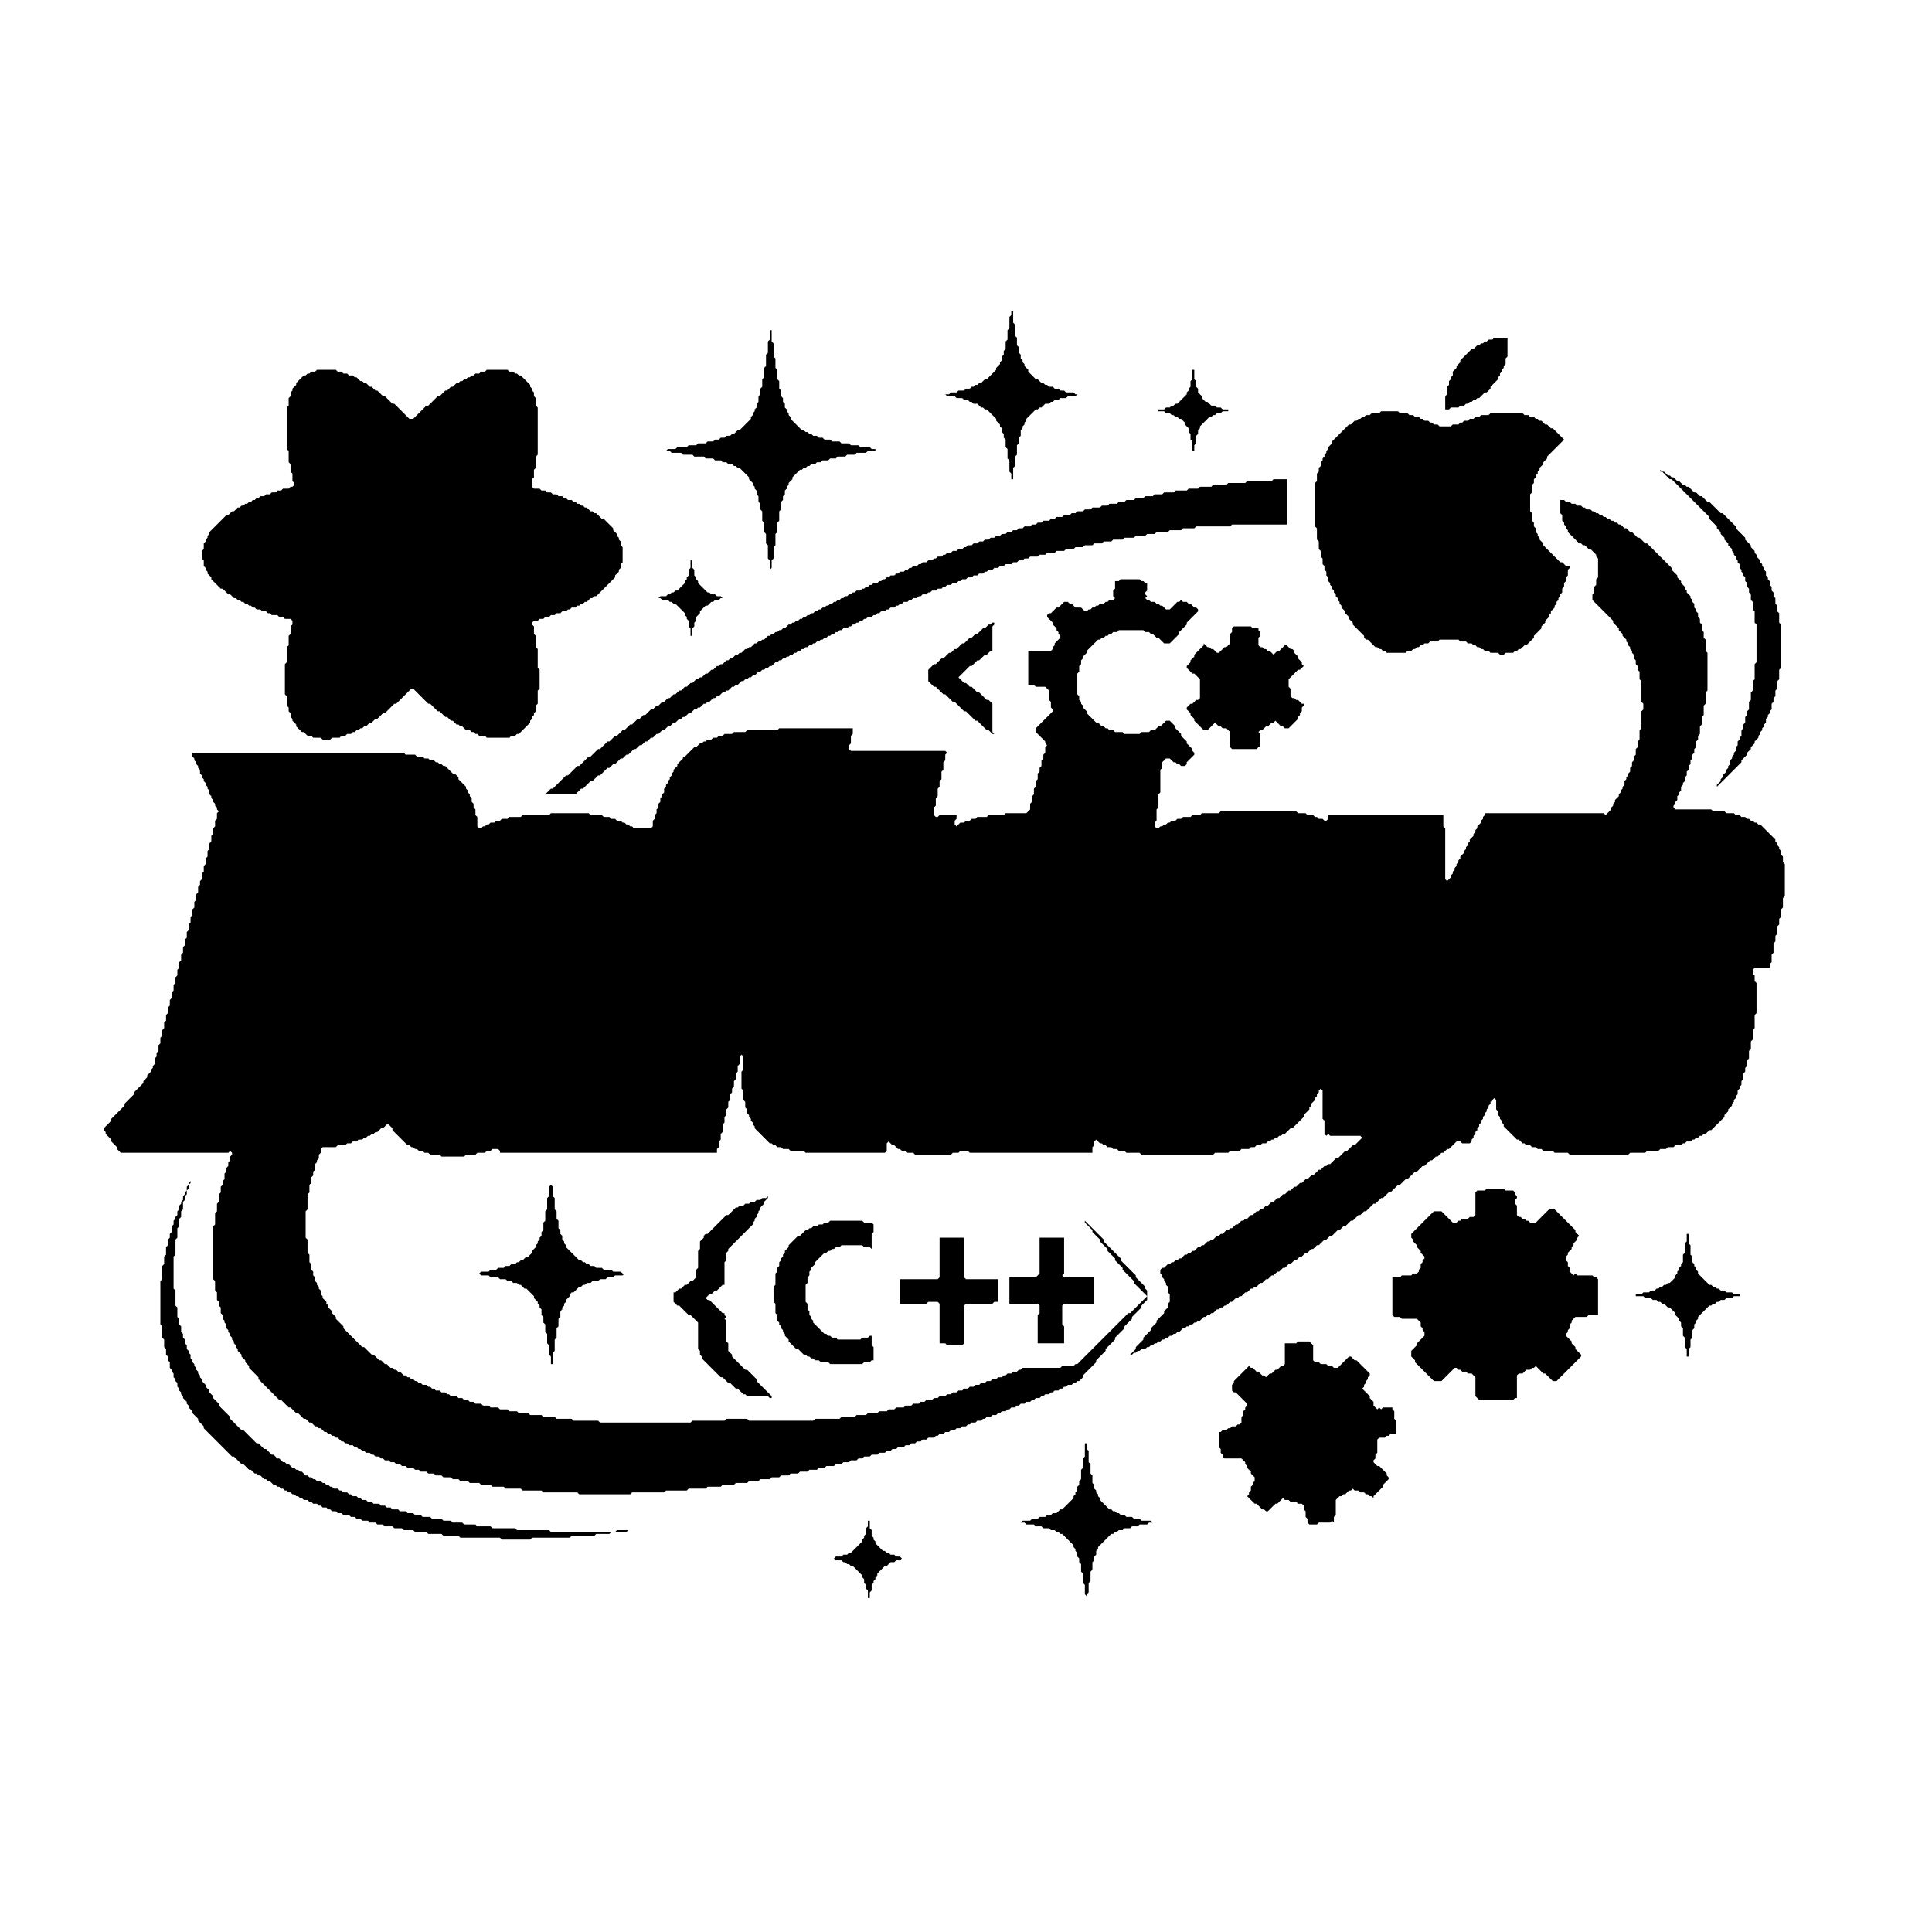 <?xml version="1.0" encoding="utf-8" ?>
<svg baseProfile="tiny" height="1024px" version="1.2" width="1024px" xmlns="http://www.w3.org/2000/svg" xmlns:ev="http://www.w3.org/2001/xml-events" xmlns:xlink="http://www.w3.org/1999/xlink"><defs />
<path d="M 460,806 L 460,809 L 459,810 L 459,813 L 458,814 L 458,815 L 457,816 L 457,817 L 451,823 L 450,823 L 449,824 L 447,824 L 446,825 L 443,825 L 442,826 L 441,826 L 442,826 L 443,827 L 446,827 L 447,828 L 448,828 L 449,829 L 450,829 L 451,830 L 452,830 L 457,835 L 457,836 L 458,837 L 458,839 L 459,840 L 459,842 L 460,843 L 460,847 L 461,847 L 461,844 L 462,843 L 462,840 L 463,839 L 463,838 L 464,837 L 464,836 L 465,835 L 465,834 L 469,830 L 470,830 L 472,828 L 474,828 L 475,827 L 477,827 L 478,826 L 480,826 L 478,826 L 477,825 L 475,825 L 474,824 L 472,824 L 471,823 L 470,823 L 469,822 L 468,822 L 464,818 L 464,817 L 463,816 L 463,815 L 462,814 L 462,811 L 461,810 L 461,806 Z" fill="black" />
<path d="M 575,765 L 575,772 L 574,773 L 574,778 L 573,779 L 573,784 L 572,785 L 572,787 L 571,788 L 571,790 L 570,791 L 570,792 L 569,793 L 569,794 L 563,800 L 562,800 L 560,802 L 558,802 L 557,803 L 555,803 L 554,804 L 551,804 L 550,805 L 547,805 L 546,806 L 542,806 L 541,807 L 543,807 L 544,808 L 548,808 L 549,809 L 552,809 L 553,810 L 556,810 L 557,811 L 559,811 L 560,812 L 561,812 L 562,813 L 563,813 L 569,819 L 569,820 L 570,821 L 570,822 L 571,823 L 571,825 L 572,826 L 572,828 L 573,829 L 573,833 L 574,834 L 574,839 L 575,840 L 575,845 L 576,846 L 576,848 L 576,845 L 577,844 L 577,839 L 578,838 L 578,833 L 579,832 L 579,828 L 580,827 L 580,825 L 581,824 L 581,822 L 582,821 L 582,820 L 589,813 L 590,813 L 591,812 L 592,812 L 593,811 L 595,811 L 596,810 L 599,810 L 600,809 L 603,809 L 604,808 L 608,808 L 609,807 L 611,807 L 610,806 L 605,806 L 604,805 L 601,805 L 600,804 L 597,804 L 596,803 L 594,803 L 593,802 L 592,802 L 591,801 L 590,801 L 589,800 L 588,800 L 583,795 L 583,794 L 582,793 L 582,792 L 581,791 L 581,790 L 580,789 L 580,787 L 579,786 L 579,782 L 578,781 L 578,776 L 577,775 L 577,769 L 576,768 L 576,765 Z" fill="black" />
<path d="M 688,711 L 687,712 L 681,712 L 681,723 L 680,724 L 679,724 L 677,726 L 676,726 L 674,728 L 673,728 L 671,730 L 670,729 L 669,729 L 667,727 L 666,727 L 664,725 L 663,725 L 662,724 L 654,732 L 654,733 L 653,734 L 653,737 L 654,738 L 655,738 L 661,744 L 661,745 L 660,746 L 660,747 L 659,748 L 659,750 L 658,751 L 658,754 L 657,755 L 656,755 L 655,756 L 653,756 L 652,757 L 651,757 L 650,758 L 648,758 L 647,759 L 646,759 L 646,767 L 647,768 L 647,770 L 648,771 L 648,772 L 649,773 L 658,773 L 660,775 L 660,776 L 661,777 L 661,778 L 663,780 L 663,781 L 665,783 L 665,785 L 664,786 L 664,787 L 663,788 L 663,790 L 662,791 L 662,792 L 661,793 L 665,797 L 666,797 L 669,800 L 670,800 L 671,801 L 672,801 L 676,797 L 677,797 L 680,794 L 681,795 L 683,795 L 684,796 L 687,796 L 688,797 L 690,797 L 691,798 L 691,800 L 692,801 L 692,804 L 693,805 L 693,807 L 694,808 L 698,808 L 699,807 L 705,807 L 706,806 L 707,807 L 707,804 L 708,803 L 708,795 L 710,793 L 711,793 L 712,792 L 713,792 L 715,790 L 716,790 L 717,789 L 718,790 L 720,790 L 721,791 L 723,791 L 724,792 L 725,792 L 726,793 L 727,793 L 728,794 L 728,793 L 733,788 L 733,787 L 736,784 L 736,783 L 735,782 L 735,781 L 731,777 L 730,777 L 728,775 L 728,774 L 729,773 L 729,771 L 730,770 L 730,763 L 731,762 L 734,762 L 735,761 L 736,761 L 737,760 L 740,760 L 740,753 L 739,752 L 739,748 L 738,747 L 738,746 L 733,746 L 732,747 L 731,746 L 730,747 L 728,745 L 728,743 L 726,741 L 726,740 L 722,736 L 723,735 L 723,734 L 724,733 L 724,732 L 725,731 L 725,730 L 726,729 L 726,728 L 719,721 L 718,721 L 716,719 L 715,719 L 709,725 L 707,725 L 706,724 L 704,724 L 703,723 L 700,723 L 699,722 L 697,722 L 696,721 L 696,713 L 694,711 Z" fill="black" />
<path d="M 551,656 L 551,675 L 549,677 L 535,677 L 535,691 L 550,691 L 551,692 L 551,696 L 550,697 L 550,712 L 564,712 L 564,703 L 563,702 L 563,692 L 564,691 L 580,691 L 580,677 L 564,677 L 563,676 L 564,675 L 564,656 Z" fill="black" />
<path d="M 498,656 L 498,677 L 497,678 L 477,678 L 477,691 L 491,691 L 492,690 L 497,690 L 498,691 L 498,712 L 501,712 L 502,713 L 510,713 L 511,712 L 511,692 L 512,691 L 526,691 L 527,690 L 529,690 L 529,678 L 512,678 L 511,677 L 511,656 Z" fill="black" />
<path d="M 894,654 L 894,658 L 893,659 L 893,664 L 892,665 L 892,669 L 891,670 L 891,671 L 890,672 L 890,673 L 889,674 L 889,675 L 888,676 L 888,677 L 885,680 L 884,680 L 883,681 L 882,681 L 881,682 L 880,682 L 879,683 L 878,683 L 877,684 L 875,684 L 874,685 L 871,685 L 870,686 L 867,686 L 867,687 L 871,687 L 872,688 L 875,688 L 876,689 L 878,689 L 879,690 L 880,690 L 881,691 L 882,691 L 884,693 L 885,693 L 888,696 L 888,697 L 890,699 L 890,700 L 891,701 L 891,703 L 892,704 L 892,708 L 893,709 L 893,714 L 894,715 L 894,719 L 895,719 L 895,715 L 896,714 L 896,710 L 897,709 L 897,705 L 898,704 L 898,702 L 899,701 L 899,700 L 900,699 L 900,698 L 906,692 L 907,692 L 908,691 L 909,691 L 910,690 L 911,690 L 912,689 L 914,689 L 915,688 L 918,688 L 919,687 L 922,687 L 922,686 L 919,686 L 918,685 L 915,685 L 914,684 L 912,684 L 911,683 L 910,683 L 909,682 L 908,682 L 907,681 L 906,681 L 900,675 L 900,674 L 899,673 L 899,672 L 898,671 L 898,670 L 897,669 L 897,666 L 896,665 L 896,660 L 895,659 L 895,654 Z" fill="black" />
<path d="M 440,647 L 439,648 L 437,648 L 436,649 L 434,649 L 433,650 L 431,650 L 430,651 L 429,651 L 428,652 L 427,652 L 424,655 L 423,655 L 418,660 L 418,661 L 416,663 L 416,664 L 415,665 L 415,666 L 414,667 L 414,668 L 413,669 L 413,671 L 412,672 L 412,674 L 411,675 L 411,681 L 410,682 L 410,690 L 411,691 L 411,696 L 412,697 L 412,700 L 413,701 L 413,702 L 414,703 L 414,704 L 415,705 L 415,706 L 416,707 L 416,708 L 418,710 L 418,711 L 422,715 L 423,715 L 426,718 L 427,718 L 428,719 L 429,719 L 430,720 L 431,720 L 432,721 L 434,721 L 435,722 L 439,722 L 440,723 L 457,723 L 458,722 L 461,722 L 462,721 L 463,721 L 463,714 L 462,713 L 462,708 L 461,708 L 460,709 L 457,709 L 456,710 L 444,710 L 443,709 L 441,709 L 440,708 L 439,708 L 438,707 L 437,707 L 431,701 L 431,700 L 430,699 L 430,698 L 429,697 L 429,695 L 428,694 L 428,691 L 427,690 L 427,681 L 428,680 L 428,677 L 429,676 L 429,674 L 430,673 L 430,672 L 432,670 L 432,669 L 437,664 L 438,664 L 439,663 L 440,663 L 441,662 L 442,662 L 443,661 L 445,661 L 446,660 L 457,660 L 458,661 L 461,661 L 462,662 L 462,654 L 463,653 L 463,649 L 462,648 L 458,648 L 457,647 Z" fill="black" />
<path d="M 407,634 L 406,635 L 404,635 L 403,636 L 401,636 L 400,637 L 398,637 L 397,638 L 395,638 L 394,639 L 392,639 L 391,640 L 390,640 L 386,644 L 385,644 L 375,654 L 374,654 L 373,655 L 373,656 L 371,658 L 371,662 L 370,663 L 370,672 L 369,673 L 369,677 L 367,679 L 366,679 L 364,681 L 363,681 L 361,683 L 360,683 L 358,685 L 357,685 L 357,690 L 359,692 L 360,692 L 365,697 L 366,697 L 370,701 L 370,715 L 371,716 L 371,718 L 372,719 L 372,720 L 382,730 L 383,730 L 386,733 L 387,733 L 390,736 L 391,736 L 394,739 L 395,739 L 396,740 L 407,740 L 408,741 L 409,741 L 409,740 L 401,732 L 401,731 L 396,726 L 395,726 L 388,719 L 388,718 L 386,716 L 386,712 L 385,711 L 385,700 L 384,699 L 385,698 L 384,697 L 384,696 L 383,696 L 376,689 L 375,689 L 374,688 L 376,686 L 377,686 L 379,684 L 380,684 L 383,681 L 384,681 L 384,669 L 385,668 L 385,664 L 386,663 L 386,662 L 399,649 L 399,648 L 400,647 L 400,646 L 401,645 L 401,644 L 402,643 L 402,642 L 403,641 L 403,640 L 405,638 L 405,637 L 407,635 Z" fill="black" />
<path d="M 788,630 L 787,631 L 783,631 L 782,632 L 782,644 L 781,645 L 779,645 L 778,646 L 775,646 L 774,647 L 773,647 L 772,648 L 770,648 L 764,642 L 760,642 L 748,654 L 748,656 L 749,657 L 749,658 L 751,660 L 751,661 L 753,663 L 753,664 L 755,666 L 755,667 L 754,668 L 754,669 L 753,670 L 753,672 L 752,673 L 752,674 L 751,675 L 749,675 L 748,676 L 743,676 L 742,677 L 738,677 L 738,697 L 739,698 L 742,698 L 743,699 L 751,699 L 753,701 L 753,703 L 754,704 L 754,705 L 755,706 L 755,708 L 751,712 L 751,713 L 748,716 L 748,719 L 750,721 L 750,722 L 760,732 L 764,732 L 771,725 L 772,725 L 773,726 L 774,726 L 775,727 L 777,727 L 778,728 L 780,728 L 782,730 L 782,740 L 784,742 L 802,742 L 803,741 L 804,741 L 804,729 L 805,728 L 807,728 L 809,726 L 811,726 L 812,725 L 813,725 L 814,724 L 818,728 L 819,728 L 823,732 L 825,732 L 838,719 L 838,718 L 835,715 L 835,714 L 833,712 L 833,711 L 830,708 L 830,707 L 831,706 L 831,705 L 832,704 L 832,702 L 833,701 L 833,700 L 835,698 L 841,698 L 842,697 L 847,697 L 847,678 L 846,677 L 845,677 L 844,676 L 836,676 L 835,675 L 834,676 L 832,674 L 832,672 L 831,671 L 831,669 L 830,668 L 830,666 L 831,665 L 831,664 L 833,662 L 833,661 L 834,660 L 834,659 L 836,657 L 836,656 L 837,655 L 835,653 L 835,652 L 824,641 L 821,641 L 814,648 L 811,648 L 810,647 L 809,647 L 808,646 L 807,646 L 806,645 L 805,645 L 804,644 L 804,639 L 803,638 L 803,636 L 804,635 L 804,634 L 803,633 L 803,632 L 802,631 L 798,631 L 797,630 Z" fill="black" />
<path d="M 292,625 L 292,628 L 291,629 L 291,634 L 290,635 L 290,641 L 289,642 L 289,647 L 288,648 L 288,652 L 287,653 L 287,655 L 286,656 L 286,657 L 285,658 L 285,659 L 284,660 L 284,661 L 282,663 L 282,664 L 280,666 L 279,666 L 277,668 L 276,668 L 275,669 L 274,669 L 273,670 L 271,670 L 270,671 L 268,671 L 267,672 L 264,672 L 263,673 L 260,673 L 259,674 L 255,674 L 254,675 L 253,675 L 254,675 L 255,676 L 259,676 L 260,677 L 264,677 L 265,678 L 268,678 L 269,679 L 271,679 L 272,680 L 274,680 L 275,681 L 276,681 L 278,683 L 279,683 L 283,687 L 283,688 L 285,690 L 285,691 L 286,692 L 286,693 L 287,694 L 287,697 L 288,698 L 288,701 L 289,702 L 289,706 L 290,707 L 290,712 L 291,713 L 291,718 L 292,719 L 292,723 L 293,723 L 293,717 L 294,716 L 294,710 L 295,709 L 295,704 L 296,703 L 296,699 L 297,698 L 297,695 L 298,694 L 298,693 L 299,692 L 299,691 L 300,690 L 300,689 L 302,687 L 302,686 L 303,685 L 304,685 L 307,682 L 308,682 L 309,681 L 310,681 L 311,680 L 313,680 L 314,679 L 317,679 L 318,678 L 321,678 L 322,677 L 325,677 L 326,676 L 330,676 L 331,675 L 332,675 L 330,675 L 329,674 L 325,674 L 324,673 L 320,673 L 319,672 L 316,672 L 315,671 L 313,671 L 312,670 L 311,670 L 310,669 L 309,669 L 308,668 L 307,668 L 300,661 L 300,660 L 299,659 L 299,658 L 298,657 L 298,655 L 297,654 L 297,652 L 296,651 L 296,647 L 295,646 L 295,642 L 294,641 L 294,635 L 293,634 L 293,629 L 292,628 Z" fill="black" />
<path d="M 101,625 L 101,626 L 100,627 L 100,628 L 99,629 L 99,631 L 98,632 L 98,633 L 97,634 L 97,636 L 96,637 L 96,638 L 95,639 L 95,641 L 94,642 L 94,644 L 93,645 L 93,646 L 92,647 L 92,649 L 91,650 L 91,653 L 90,654 L 90,656 L 89,657 L 89,660 L 88,661 L 88,665 L 87,666 L 87,670 L 86,671 L 86,678 L 85,679 L 85,702 L 86,703 L 86,709 L 87,710 L 87,714 L 88,715 L 88,718 L 89,719 L 89,721 L 90,722 L 90,725 L 91,726 L 91,727 L 92,728 L 92,730 L 93,731 L 93,732 L 94,733 L 94,735 L 95,736 L 95,737 L 96,738 L 96,739 L 97,740 L 97,741 L 99,743 L 99,744 L 100,745 L 100,746 L 102,748 L 102,749 L 105,752 L 105,753 L 108,756 L 108,757 L 123,772 L 124,772 L 128,776 L 129,776 L 132,779 L 133,779 L 135,781 L 136,781 L 137,782 L 138,782 L 140,784 L 141,784 L 142,785 L 143,785 L 145,787 L 146,787 L 147,788 L 148,788 L 149,789 L 150,789 L 151,790 L 152,790 L 153,791 L 154,791 L 155,792 L 156,792 L 157,793 L 158,793 L 159,794 L 160,794 L 161,795 L 163,795 L 164,796 L 165,796 L 166,797 L 168,797 L 169,798 L 170,798 L 171,799 L 173,799 L 174,800 L 175,800 L 176,801 L 178,801 L 179,802 L 181,802 L 182,803 L 185,803 L 186,804 L 188,804 L 189,805 L 191,805 L 192,806 L 195,806 L 196,807 L 199,807 L 200,808 L 203,808 L 204,809 L 208,809 L 209,810 L 213,810 L 214,811 L 219,811 L 220,812 L 226,812 L 227,813 L 234,813 L 235,814 L 243,814 L 244,815 L 265,815 L 266,816 L 281,816 L 282,815 L 302,815 L 303,814 L 315,814 L 316,813 L 323,813 L 324,812 L 332,812 L 333,811 L 339,811 L 327,811 L 326,812 L 292,812 L 291,811 L 274,811 L 273,810 L 261,810 L 260,809 L 253,809 L 252,808 L 246,808 L 245,807 L 240,807 L 239,806 L 235,806 L 234,805 L 229,805 L 228,804 L 224,804 L 223,803 L 220,803 L 219,802 L 216,802 L 215,801 L 212,801 L 211,800 L 208,800 L 207,799 L 205,799 L 204,798 L 202,798 L 201,797 L 198,797 L 197,796 L 195,796 L 194,795 L 192,795 L 191,794 L 190,794 L 189,793 L 187,793 L 186,792 L 185,792 L 184,791 L 182,791 L 181,790 L 180,790 L 179,789 L 177,789 L 176,788 L 175,788 L 174,787 L 173,787 L 172,786 L 171,786 L 170,785 L 168,785 L 167,784 L 166,784 L 165,783 L 164,783 L 163,782 L 162,782 L 160,780 L 159,780 L 158,779 L 157,779 L 156,778 L 155,778 L 153,776 L 152,776 L 151,775 L 150,775 L 148,773 L 147,773 L 145,771 L 144,771 L 141,768 L 140,768 L 137,765 L 136,765 L 129,758 L 128,758 L 122,752 L 122,751 L 116,745 L 116,744 L 113,741 L 113,740 L 111,738 L 111,737 L 109,735 L 109,734 L 107,732 L 107,731 L 106,730 L 106,729 L 105,728 L 105,727 L 104,726 L 104,725 L 103,724 L 103,723 L 102,722 L 102,721 L 101,720 L 101,718 L 100,717 L 100,716 L 99,715 L 99,713 L 98,712 L 98,710 L 97,709 L 97,707 L 96,706 L 96,703 L 95,702 L 95,699 L 94,698 L 94,693 L 93,692 L 93,684 L 92,683 L 92,666 L 93,665 L 93,657 L 94,656 L 94,651 L 95,650 L 95,646 L 96,645 L 96,642 L 97,641 L 97,637 L 98,636 L 98,634 L 99,633 L 99,631 L 100,630 L 100,628 L 101,627 Z" fill="black" />
<path d="M 654,332 L 653,333 L 653,335 L 652,336 L 652,341 L 650,343 L 649,343 L 646,346 L 645,346 L 643,344 L 642,344 L 641,343 L 640,343 L 638,341 L 638,342 L 633,347 L 633,348 L 631,350 L 631,351 L 629,353 L 629,354 L 632,357 L 633,357 L 636,360 L 636,370 L 635,371 L 634,371 L 632,373 L 631,373 L 629,375 L 629,376 L 631,378 L 631,379 L 633,381 L 633,382 L 638,387 L 640,387 L 644,383 L 646,385 L 647,385 L 648,386 L 650,386 L 652,388 L 652,396 L 653,397 L 666,397 L 667,396 L 668,396 L 668,389 L 667,388 L 668,387 L 669,387 L 671,385 L 672,385 L 674,383 L 675,383 L 676,382 L 679,385 L 680,385 L 681,386 L 683,386 L 688,381 L 688,380 L 689,379 L 689,378 L 690,377 L 690,375 L 691,374 L 691,373 L 690,373 L 688,371 L 687,371 L 686,370 L 685,370 L 684,369 L 684,365 L 683,364 L 683,360 L 688,355 L 689,355 L 691,353 L 690,352 L 690,351 L 688,349 L 688,348 L 686,346 L 686,345 L 685,344 L 684,344 L 682,342 L 681,342 L 678,345 L 677,345 L 675,347 L 673,345 L 672,345 L 671,344 L 670,344 L 669,343 L 668,343 L 667,342 L 667,338 L 668,337 L 668,335 L 667,334 L 667,333 L 664,333 L 663,332 Z" fill="black" />
<path d="M 526,330 L 525,331 L 524,331 L 522,333 L 521,333 L 518,336 L 517,336 L 515,338 L 514,338 L 511,341 L 510,341 L 507,344 L 506,344 L 504,346 L 503,346 L 500,349 L 499,349 L 496,352 L 495,352 L 492,355 L 492,361 L 495,364 L 496,364 L 500,368 L 501,368 L 505,372 L 506,372 L 511,377 L 512,377 L 517,382 L 518,382 L 523,387 L 524,387 L 526,389 L 527,389 L 526,388 L 526,373 L 524,371 L 523,371 L 519,367 L 518,367 L 515,364 L 514,364 L 512,362 L 511,362 L 508,359 L 514,353 L 515,353 L 518,350 L 519,350 L 522,347 L 523,347 L 525,345 L 526,345 L 526,332 L 527,331 L 527,330 Z" fill="black" />
<path d="M 366,297 L 366,301 L 365,302 L 365,305 L 364,306 L 364,307 L 363,308 L 363,309 L 359,313 L 358,313 L 357,314 L 356,314 L 355,315 L 354,315 L 353,316 L 350,316 L 349,317 L 350,317 L 351,318 L 354,318 L 355,319 L 356,319 L 357,320 L 358,320 L 363,325 L 363,326 L 364,327 L 364,328 L 365,329 L 365,332 L 366,333 L 366,337 L 367,337 L 367,333 L 368,332 L 368,330 L 369,329 L 369,327 L 371,325 L 371,324 L 374,321 L 375,321 L 377,319 L 378,319 L 379,318 L 381,318 L 382,317 L 384,317 L 383,317 L 382,316 L 380,316 L 379,315 L 377,315 L 376,314 L 375,314 L 370,309 L 370,308 L 369,307 L 369,306 L 368,305 L 368,302 L 367,301 L 367,297 Z" fill="black" />
<path d="M 827,265 L 827,272 L 828,273 L 828,276 L 829,277 L 829,278 L 830,279 L 830,280 L 831,281 L 831,282 L 837,288 L 838,288 L 839,289 L 840,289 L 842,291 L 843,291 L 846,294 L 846,295 L 847,296 L 847,306 L 846,307 L 846,310 L 845,311 L 845,314 L 844,315 L 844,318 L 855,329 L 855,330 L 858,333 L 858,334 L 860,336 L 860,337 L 862,339 L 862,340 L 863,341 L 863,342 L 864,343 L 864,344 L 865,345 L 865,346 L 866,347 L 866,349 L 867,350 L 867,352 L 868,353 L 868,355 L 869,356 L 869,360 L 870,361 L 870,372 L 871,373 L 871,376 L 870,377 L 870,386 L 869,387 L 869,392 L 868,393 L 868,396 L 867,397 L 867,400 L 866,401 L 866,403 L 865,404 L 865,406 L 864,407 L 864,409 L 863,410 L 863,411 L 862,412 L 862,413 L 861,414 L 861,416 L 860,417 L 860,418 L 859,419 L 859,420 L 858,421 L 858,422 L 856,424 L 856,425 L 855,426 L 855,427 L 854,428 L 854,429 L 851,432 L 850,431 L 787,431 L 787,432 L 786,433 L 786,434 L 785,435 L 785,436 L 783,438 L 783,439 L 782,440 L 782,441 L 781,442 L 781,443 L 779,445 L 779,446 L 778,447 L 778,448 L 777,449 L 777,450 L 776,451 L 776,452 L 774,454 L 774,455 L 773,456 L 773,457 L 772,458 L 772,459 L 771,460 L 771,461 L 770,462 L 770,463 L 769,464 L 769,465 L 767,467 L 766,466 L 766,439 L 765,438 L 765,432 L 704,432 L 704,434 L 703,435 L 702,435 L 701,434 L 699,434 L 698,433 L 697,433 L 696,432 L 693,432 L 692,431 L 688,431 L 687,430 L 647,430 L 646,431 L 637,431 L 636,432 L 632,432 L 631,433 L 627,433 L 626,434 L 624,434 L 623,435 L 621,435 L 620,436 L 619,436 L 618,437 L 617,437 L 616,438 L 615,438 L 614,439 L 613,439 L 612,438 L 612,436 L 613,435 L 613,429 L 614,428 L 614,421 L 615,420 L 615,408 L 616,407 L 616,404 L 618,402 L 620,402 L 622,404 L 623,404 L 624,405 L 625,405 L 626,406 L 628,406 L 629,405 L 629,404 L 633,400 L 633,399 L 632,398 L 632,397 L 629,394 L 629,393 L 626,390 L 626,389 L 623,386 L 623,385 L 620,382 L 618,382 L 615,385 L 614,385 L 612,387 L 610,387 L 609,388 L 605,388 L 604,389 L 596,389 L 595,388 L 591,388 L 590,387 L 588,387 L 587,386 L 586,386 L 585,385 L 584,385 L 582,383 L 581,383 L 576,378 L 576,377 L 574,375 L 574,374 L 573,373 L 573,372 L 572,371 L 572,369 L 571,368 L 571,357 L 572,356 L 572,353 L 573,352 L 573,350 L 574,349 L 574,348 L 576,346 L 576,345 L 582,339 L 583,339 L 584,338 L 585,338 L 586,337 L 587,337 L 588,336 L 589,336 L 590,335 L 592,335 L 593,334 L 606,334 L 607,335 L 609,335 L 610,336 L 611,336 L 613,338 L 614,338 L 617,341 L 620,341 L 625,336 L 625,335 L 629,331 L 629,330 L 635,324 L 635,323 L 634,322 L 633,322 L 631,320 L 630,320 L 629,319 L 627,319 L 626,318 L 625,319 L 624,319 L 620,323 L 618,323 L 616,321 L 615,321 L 614,320 L 613,320 L 612,319 L 610,319 L 609,318 L 608,318 L 607,317 L 608,316 L 607,315 L 607,314 L 608,313 L 608,309 L 607,309 L 606,308 L 605,308 L 604,307 L 594,307 L 593,308 L 591,308 L 591,312 L 590,313 L 590,316 L 591,317 L 590,318 L 588,318 L 587,319 L 586,319 L 585,320 L 583,320 L 582,321 L 581,321 L 580,322 L 579,322 L 578,323 L 577,323 L 576,324 L 575,324 L 573,322 L 570,322 L 568,320 L 567,320 L 566,319 L 564,319 L 561,322 L 560,322 L 557,325 L 556,325 L 555,326 L 555,327 L 558,330 L 558,331 L 560,333 L 560,334 L 561,335 L 561,336 L 562,337 L 562,338 L 559,341 L 559,342 L 558,343 L 558,344 L 557,345 L 545,345 L 545,363 L 548,363 L 549,364 L 554,364 L 556,366 L 556,371 L 557,372 L 557,375 L 558,376 L 558,377 L 549,386 L 549,388 L 554,393 L 554,394 L 555,395 L 554,396 L 554,399 L 553,400 L 553,402 L 552,403 L 552,406 L 551,407 L 551,409 L 550,410 L 550,413 L 549,414 L 549,417 L 548,418 L 548,421 L 547,422 L 547,425 L 546,426 L 546,429 L 544,431 L 533,431 L 532,432 L 524,432 L 523,433 L 518,433 L 517,434 L 515,434 L 514,435 L 512,435 L 511,436 L 509,436 L 507,438 L 506,437 L 506,435 L 507,434 L 507,432 L 498,432 L 497,433 L 496,433 L 495,432 L 495,428 L 496,427 L 496,423 L 497,422 L 497,418 L 498,417 L 498,414 L 499,413 L 499,409 L 500,408 L 500,404 L 501,403 L 501,400 L 502,399 L 501,398 L 451,398 L 450,397 L 450,395 L 451,394 L 451,390 L 452,389 L 452,386 L 413,386 L 412,387 L 396,387 L 395,388 L 389,388 L 388,389 L 384,389 L 383,390 L 381,390 L 380,391 L 378,391 L 377,392 L 375,392 L 374,393 L 373,393 L 372,394 L 371,394 L 369,396 L 368,396 L 363,401 L 362,401 L 362,402 L 359,405 L 359,406 L 357,408 L 357,409 L 356,410 L 356,411 L 355,412 L 355,413 L 354,414 L 354,415 L 353,416 L 353,417 L 352,418 L 352,420 L 351,421 L 351,422 L 350,423 L 350,425 L 349,426 L 349,428 L 348,429 L 348,431 L 347,432 L 347,434 L 346,435 L 346,438 L 345,439 L 336,439 L 335,438 L 334,438 L 333,437 L 332,437 L 331,436 L 330,436 L 329,435 L 327,435 L 326,434 L 324,434 L 323,433 L 320,433 L 319,432 L 313,432 L 312,431 L 292,431 L 291,432 L 277,432 L 276,433 L 270,433 L 269,434 L 266,434 L 265,435 L 263,435 L 262,436 L 260,436 L 259,437 L 258,437 L 257,438 L 256,438 L 255,439 L 254,439 L 253,438 L 253,433 L 252,432 L 252,429 L 251,428 L 251,426 L 250,425 L 250,423 L 249,422 L 249,421 L 248,420 L 248,419 L 247,418 L 247,417 L 243,413 L 243,412 L 241,410 L 240,410 L 236,406 L 235,406 L 234,405 L 233,405 L 232,404 L 231,404 L 230,403 L 228,403 L 227,402 L 225,402 L 224,401 L 221,401 L 220,400 L 215,400 L 214,399 L 102,399 L 102,401 L 103,402 L 103,403 L 104,404 L 104,405 L 105,406 L 105,407 L 106,408 L 106,410 L 107,411 L 107,412 L 108,413 L 108,414 L 109,415 L 109,416 L 110,417 L 110,418 L 111,419 L 111,421 L 112,422 L 112,423 L 113,424 L 113,425 L 114,426 L 114,427 L 115,428 L 115,429 L 116,430 L 115,431 L 115,434 L 114,435 L 114,438 L 113,439 L 113,442 L 112,443 L 112,446 L 111,447 L 111,450 L 110,451 L 110,454 L 109,455 L 109,458 L 108,459 L 108,462 L 107,463 L 107,466 L 106,467 L 106,469 L 105,470 L 105,473 L 104,474 L 104,477 L 103,478 L 103,481 L 102,482 L 102,485 L 101,486 L 101,489 L 100,490 L 100,493 L 99,494 L 99,497 L 98,498 L 98,501 L 97,502 L 97,505 L 96,506 L 96,509 L 95,510 L 95,513 L 94,514 L 94,517 L 93,518 L 93,521 L 92,522 L 92,525 L 91,526 L 91,529 L 90,530 L 90,533 L 89,534 L 89,537 L 88,538 L 88,541 L 87,542 L 87,545 L 86,546 L 86,549 L 85,550 L 85,553 L 84,554 L 84,557 L 83,558 L 83,560 L 82,561 L 82,564 L 81,565 L 81,566 L 80,567 L 80,568 L 78,570 L 78,571 L 76,573 L 76,574 L 71,579 L 71,580 L 66,585 L 66,586 L 59,593 L 59,594 L 55,598 L 55,599 L 56,600 L 56,601 L 59,604 L 59,605 L 62,608 L 62,609 L 64,611 L 121,611 L 122,610 L 123,611 L 123,612 L 122,613 L 122,615 L 121,616 L 121,618 L 120,619 L 120,621 L 119,622 L 119,625 L 118,626 L 118,628 L 117,629 L 117,632 L 116,633 L 116,637 L 115,638 L 115,642 L 114,643 L 114,649 L 113,650 L 113,678 L 114,679 L 114,684 L 115,685 L 115,689 L 116,690 L 116,692 L 117,693 L 117,696 L 118,697 L 118,699 L 119,700 L 119,701 L 120,702 L 120,704 L 121,705 L 121,706 L 122,707 L 122,708 L 123,709 L 123,710 L 124,711 L 124,712 L 125,713 L 125,714 L 126,715 L 126,716 L 128,718 L 128,719 L 130,721 L 130,722 L 132,724 L 132,725 L 137,730 L 137,731 L 148,742 L 149,742 L 153,746 L 154,746 L 157,749 L 158,749 L 161,752 L 162,752 L 164,754 L 165,754 L 167,756 L 168,756 L 169,757 L 170,757 L 172,759 L 173,759 L 174,760 L 175,760 L 176,761 L 177,761 L 178,762 L 179,762 L 181,764 L 182,764 L 183,765 L 184,765 L 185,766 L 187,766 L 188,767 L 189,767 L 190,768 L 191,768 L 192,769 L 193,769 L 194,770 L 196,770 L 197,771 L 198,771 L 199,772 L 201,772 L 202,773 L 203,773 L 204,774 L 206,774 L 207,775 L 209,775 L 210,776 L 212,776 L 213,777 L 215,777 L 216,778 L 219,778 L 220,779 L 222,779 L 223,780 L 226,780 L 227,781 L 230,781 L 231,782 L 234,782 L 235,783 L 239,783 L 240,784 L 243,784 L 244,785 L 248,785 L 249,786 L 254,786 L 255,787 L 260,787 L 261,788 L 267,788 L 268,789 L 276,789 L 277,790 L 287,790 L 288,791 L 306,791 L 307,792 L 334,792 L 335,791 L 352,791 L 353,790 L 364,790 L 365,789 L 374,789 L 375,788 L 382,788 L 383,787 L 389,787 L 390,786 L 396,786 L 397,785 L 402,785 L 403,784 L 408,784 L 409,783 L 413,783 L 414,782 L 418,782 L 419,781 L 423,781 L 424,780 L 428,780 L 429,779 L 433,779 L 434,778 L 437,778 L 438,777 L 442,777 L 443,776 L 446,776 L 447,775 L 450,775 L 451,774 L 454,774 L 455,773 L 457,773 L 458,772 L 461,772 L 462,771 L 465,771 L 466,770 L 469,770 L 470,769 L 472,769 L 473,768 L 475,768 L 476,767 L 479,767 L 480,766 L 482,766 L 483,765 L 485,765 L 486,764 L 488,764 L 489,763 L 491,763 L 492,762 L 495,762 L 496,761 L 497,761 L 498,760 L 500,760 L 501,759 L 503,759 L 504,758 L 506,758 L 507,757 L 509,757 L 510,756 L 512,756 L 513,755 L 514,755 L 515,754 L 517,754 L 518,753 L 520,753 L 521,752 L 522,752 L 523,751 L 525,751 L 526,750 L 528,750 L 529,749 L 530,749 L 531,748 L 533,748 L 534,747 L 535,747 L 536,746 L 538,746 L 539,745 L 540,745 L 541,744 L 543,744 L 544,743 L 546,743 L 547,742 L 548,742 L 549,741 L 551,741 L 552,740 L 553,740 L 554,739 L 556,739 L 557,738 L 558,738 L 559,737 L 561,737 L 562,736 L 563,736 L 564,735 L 565,735 L 566,734 L 568,734 L 569,733 L 570,733 L 571,732 L 572,732 L 574,730 L 574,729 L 581,722 L 581,721 L 586,716 L 586,715 L 591,710 L 591,709 L 596,704 L 596,703 L 600,699 L 600,698 L 605,693 L 605,692 L 608,689 L 608,684 L 607,683 L 607,682 L 602,677 L 602,676 L 594,668 L 594,667 L 585,658 L 585,657 L 574,646 L 575,647 L 575,648 L 579,652 L 579,653 L 583,657 L 583,658 L 587,662 L 587,663 L 591,667 L 591,668 L 595,672 L 595,673 L 601,679 L 601,680 L 608,687 L 599,696 L 598,696 L 571,723 L 570,723 L 569,724 L 563,724 L 562,725 L 542,725 L 541,726 L 540,726 L 539,727 L 537,727 L 536,728 L 534,728 L 533,729 L 532,729 L 531,730 L 529,730 L 528,731 L 526,731 L 525,732 L 523,732 L 522,733 L 520,733 L 519,734 L 517,734 L 516,735 L 514,735 L 513,736 L 511,736 L 510,737 L 508,737 L 507,738 L 505,738 L 504,739 L 502,739 L 501,740 L 498,740 L 497,741 L 495,741 L 494,742 L 491,742 L 490,743 L 488,743 L 487,744 L 484,744 L 483,745 L 480,745 L 479,746 L 475,746 L 474,747 L 471,747 L 470,748 L 466,748 L 465,749 L 460,749 L 459,750 L 454,750 L 453,751 L 446,751 L 445,752 L 432,752 L 431,753 L 397,753 L 396,752 L 385,752 L 384,753 L 367,753 L 366,754 L 318,754 L 317,753 L 304,753 L 303,752 L 295,752 L 294,751 L 288,751 L 287,750 L 281,750 L 280,749 L 275,749 L 274,748 L 270,748 L 269,747 L 265,747 L 264,746 L 260,746 L 259,745 L 256,745 L 255,744 L 252,744 L 251,743 L 249,743 L 248,742 L 246,742 L 245,741 L 243,741 L 242,740 L 239,740 L 238,739 L 237,739 L 236,738 L 234,738 L 233,737 L 231,737 L 230,736 L 229,736 L 228,735 L 227,735 L 226,734 L 224,734 L 223,733 L 222,733 L 221,732 L 220,732 L 219,731 L 218,731 L 217,730 L 216,730 L 215,729 L 214,729 L 212,727 L 211,727 L 210,726 L 209,726 L 208,725 L 207,725 L 205,723 L 204,723 L 202,721 L 201,721 L 198,718 L 197,718 L 193,714 L 192,714 L 182,704 L 182,703 L 178,699 L 178,698 L 176,696 L 176,695 L 174,693 L 174,692 L 173,691 L 173,690 L 171,688 L 171,687 L 170,686 L 170,684 L 169,683 L 169,682 L 168,681 L 168,680 L 167,679 L 167,677 L 166,676 L 166,674 L 165,673 L 165,670 L 164,669 L 164,665 L 163,664 L 163,657 L 162,656 L 162,642 L 163,641 L 163,633 L 164,632 L 164,628 L 165,627 L 165,624 L 166,623 L 166,621 L 167,620 L 167,617 L 168,616 L 168,615 L 169,614 L 169,612 L 170,611 L 170,609 L 171,608 L 178,608 L 179,607 L 183,607 L 184,606 L 186,606 L 187,605 L 189,605 L 190,604 L 192,604 L 193,603 L 194,603 L 195,602 L 196,602 L 197,601 L 198,601 L 199,600 L 200,600 L 202,598 L 203,598 L 205,596 L 206,596 L 208,598 L 208,599 L 216,607 L 217,607 L 218,608 L 219,608 L 220,609 L 221,609 L 222,610 L 224,610 L 225,611 L 227,611 L 228,612 L 233,612 L 234,613 L 246,613 L 247,612 L 252,612 L 253,611 L 257,611 L 258,610 L 260,610 L 261,609 L 264,609 L 265,610 L 265,611 L 380,611 L 380,609 L 381,608 L 381,605 L 382,604 L 382,601 L 383,600 L 383,596 L 384,595 L 384,592 L 385,591 L 385,588 L 386,587 L 386,584 L 387,583 L 387,580 L 388,579 L 388,577 L 389,576 L 389,573 L 390,572 L 390,569 L 391,568 L 391,565 L 392,564 L 392,560 L 393,559 L 394,560 L 394,567 L 393,568 L 393,577 L 394,578 L 394,583 L 395,584 L 395,587 L 396,588 L 396,590 L 397,591 L 397,592 L 398,593 L 398,594 L 399,595 L 399,596 L 400,597 L 400,598 L 408,606 L 409,606 L 410,607 L 411,607 L 412,608 L 414,608 L 415,609 L 418,609 L 419,610 L 426,610 L 427,611 L 469,611 L 470,610 L 470,606 L 471,605 L 473,607 L 474,607 L 476,609 L 477,609 L 478,610 L 480,610 L 481,611 L 484,611 L 485,612 L 504,612 L 505,611 L 508,611 L 509,610 L 513,610 L 514,611 L 579,611 L 579,608 L 580,607 L 580,605 L 581,604 L 583,606 L 584,606 L 585,607 L 586,607 L 587,608 L 589,608 L 590,609 L 592,609 L 593,610 L 596,610 L 597,611 L 604,611 L 605,612 L 643,612 L 644,611 L 651,611 L 652,610 L 657,610 L 658,609 L 662,609 L 663,608 L 665,608 L 666,607 L 668,607 L 669,606 L 671,606 L 672,605 L 673,605 L 674,604 L 675,604 L 676,603 L 677,603 L 678,602 L 679,602 L 680,601 L 681,601 L 684,598 L 685,598 L 691,592 L 691,591 L 694,588 L 694,587 L 695,586 L 695,585 L 697,583 L 697,582 L 698,581 L 698,580 L 699,579 L 699,578 L 700,577 L 701,578 L 701,593 L 702,594 L 702,601 L 703,602 L 704,601 L 705,602 L 721,602 L 722,603 L 718,607 L 717,607 L 714,610 L 713,610 L 709,614 L 708,614 L 705,617 L 704,617 L 703,618 L 702,618 L 700,620 L 699,620 L 696,623 L 695,623 L 693,625 L 692,625 L 690,627 L 689,627 L 687,629 L 686,629 L 684,631 L 683,631 L 681,633 L 680,633 L 678,635 L 677,635 L 675,637 L 674,637 L 672,639 L 671,639 L 669,641 L 668,641 L 667,642 L 666,642 L 664,644 L 663,644 L 661,646 L 660,646 L 659,647 L 658,647 L 656,649 L 655,649 L 653,651 L 652,651 L 651,652 L 650,652 L 648,654 L 647,654 L 646,655 L 645,655 L 643,657 L 642,657 L 641,658 L 640,658 L 638,660 L 637,660 L 636,661 L 635,661 L 633,663 L 632,663 L 631,664 L 630,664 L 629,665 L 628,665 L 626,667 L 625,667 L 624,668 L 623,668 L 622,669 L 621,669 L 620,670 L 619,670 L 617,672 L 616,672 L 615,673 L 615,675 L 616,676 L 616,677 L 617,678 L 617,679 L 618,680 L 618,681 L 619,682 L 619,685 L 620,686 L 620,690 L 619,691 L 619,693 L 617,695 L 617,696 L 613,700 L 613,701 L 610,704 L 610,705 L 606,709 L 606,710 L 602,714 L 602,715 L 599,718 L 600,718 L 601,717 L 602,717 L 603,716 L 604,716 L 605,715 L 607,715 L 608,714 L 609,714 L 610,713 L 611,713 L 612,712 L 613,712 L 614,711 L 615,711 L 616,710 L 617,710 L 618,709 L 619,709 L 620,708 L 621,708 L 622,707 L 623,707 L 624,706 L 625,706 L 627,704 L 628,704 L 629,703 L 630,703 L 631,702 L 632,702 L 633,701 L 634,701 L 635,700 L 636,700 L 638,698 L 639,698 L 640,697 L 641,697 L 642,696 L 643,696 L 645,694 L 646,694 L 647,693 L 648,693 L 649,692 L 650,692 L 652,690 L 653,690 L 655,688 L 656,688 L 657,687 L 658,687 L 660,685 L 661,685 L 663,683 L 664,683 L 665,682 L 666,682 L 668,680 L 669,680 L 671,678 L 672,678 L 674,676 L 675,676 L 677,674 L 678,674 L 680,672 L 681,672 L 683,670 L 684,670 L 686,668 L 687,668 L 689,666 L 690,666 L 692,664 L 693,664 L 695,662 L 696,662 L 698,660 L 699,660 L 702,657 L 703,657 L 705,655 L 706,655 L 709,652 L 710,652 L 712,650 L 713,650 L 716,647 L 717,647 L 720,644 L 721,644 L 723,642 L 724,642 L 728,638 L 729,638 L 732,635 L 733,635 L 736,632 L 737,632 L 741,628 L 742,628 L 745,625 L 746,625 L 750,621 L 751,621 L 754,618 L 755,618 L 758,615 L 759,615 L 761,613 L 762,613 L 764,611 L 765,611 L 767,609 L 768,609 L 772,605 L 774,605 L 775,606 L 779,606 L 780,605 L 780,604 L 781,603 L 781,602 L 782,601 L 782,600 L 783,599 L 783,598 L 784,597 L 784,596 L 785,595 L 785,594 L 786,593 L 786,592 L 787,591 L 787,590 L 788,589 L 788,588 L 789,587 L 789,586 L 790,585 L 790,584 L 792,582 L 793,583 L 793,588 L 794,589 L 794,591 L 795,592 L 795,593 L 796,594 L 796,595 L 797,596 L 797,597 L 804,604 L 805,604 L 807,606 L 808,606 L 809,607 L 811,607 L 812,608 L 814,608 L 815,609 L 817,609 L 818,610 L 823,610 L 824,611 L 831,611 L 832,612 L 863,612 L 864,611 L 872,611 L 873,610 L 879,610 L 880,609 L 883,609 L 884,608 L 887,608 L 888,607 L 891,607 L 892,606 L 893,606 L 894,605 L 896,605 L 897,604 L 898,604 L 899,603 L 900,603 L 901,602 L 902,602 L 903,601 L 904,601 L 906,599 L 907,599 L 914,592 L 914,591 L 916,589 L 916,588 L 918,586 L 918,585 L 919,584 L 919,583 L 920,582 L 920,581 L 921,580 L 921,578 L 922,577 L 922,576 L 923,575 L 923,573 L 924,572 L 924,569 L 925,568 L 925,566 L 926,565 L 926,562 L 927,561 L 927,557 L 928,556 L 928,552 L 929,551 L 929,546 L 930,545 L 930,538 L 931,537 L 931,521 L 930,520 L 930,517 L 929,516 L 929,514 L 930,513 L 938,513 L 938,511 L 939,510 L 939,506 L 940,505 L 940,500 L 941,499 L 941,496 L 942,495 L 942,491 L 943,490 L 943,487 L 944,486 L 944,482 L 945,481 L 945,476 L 946,475 L 946,458 L 945,457 L 945,454 L 944,453 L 944,451 L 943,450 L 943,449 L 942,448 L 942,447 L 941,446 L 941,445 L 933,437 L 932,437 L 931,436 L 930,436 L 929,435 L 928,435 L 927,434 L 926,434 L 925,433 L 923,433 L 922,432 L 920,432 L 919,431 L 915,431 L 914,430 L 908,430 L 907,429 L 888,429 L 887,428 L 887,427 L 888,426 L 888,425 L 889,424 L 889,422 L 890,421 L 890,420 L 891,419 L 891,417 L 892,416 L 892,415 L 893,414 L 893,412 L 894,411 L 894,409 L 895,408 L 895,406 L 896,405 L 896,403 L 897,402 L 897,400 L 898,399 L 898,397 L 899,396 L 899,393 L 900,392 L 900,390 L 901,389 L 901,385 L 902,384 L 902,380 L 903,379 L 903,374 L 904,373 L 904,367 L 905,366 L 905,346 L 904,345 L 904,339 L 903,338 L 903,335 L 902,334 L 902,331 L 901,330 L 901,328 L 900,327 L 900,325 L 899,324 L 899,323 L 898,322 L 898,320 L 897,319 L 897,318 L 896,317 L 896,316 L 894,314 L 894,313 L 893,312 L 893,311 L 891,309 L 891,308 L 889,306 L 889,305 L 886,302 L 886,301 L 873,288 L 872,288 L 869,285 L 868,285 L 865,282 L 864,282 L 862,280 L 861,280 L 859,278 L 858,278 L 857,277 L 856,277 L 855,276 L 854,276 L 853,275 L 852,275 L 851,274 L 850,274 L 849,273 L 848,273 L 847,272 L 846,272 L 845,271 L 844,271 L 843,270 L 841,270 L 840,269 L 839,269 L 838,268 L 836,268 L 835,267 L 833,267 L 832,266 L 830,266 L 829,265 Z" fill="black" />
<path d="M 675,254 L 674,255 L 661,255 L 660,256 L 651,256 L 650,257 L 643,257 L 642,258 L 636,258 L 635,259 L 630,259 L 629,260 L 623,260 L 622,261 L 617,261 L 616,262 L 612,262 L 611,263 L 607,263 L 606,264 L 602,264 L 601,265 L 597,265 L 596,266 L 593,266 L 592,267 L 588,267 L 587,268 L 584,268 L 583,269 L 579,269 L 578,270 L 575,270 L 574,271 L 571,271 L 570,272 L 568,272 L 567,273 L 564,273 L 563,274 L 560,274 L 559,275 L 557,275 L 556,276 L 553,276 L 552,277 L 550,277 L 549,278 L 547,278 L 546,279 L 543,279 L 542,280 L 540,280 L 539,281 L 537,281 L 536,282 L 534,282 L 533,283 L 531,283 L 530,284 L 528,284 L 527,285 L 525,285 L 524,286 L 522,286 L 521,287 L 519,287 L 518,288 L 516,288 L 515,289 L 513,289 L 512,290 L 511,290 L 510,291 L 508,291 L 507,292 L 505,292 L 504,293 L 502,293 L 501,294 L 500,294 L 499,295 L 497,295 L 496,296 L 495,296 L 494,297 L 492,297 L 491,298 L 489,298 L 488,299 L 487,299 L 486,300 L 484,300 L 483,301 L 482,301 L 481,302 L 480,302 L 479,303 L 477,303 L 476,304 L 475,304 L 474,305 L 472,305 L 471,306 L 470,306 L 469,307 L 468,307 L 467,308 L 466,308 L 465,309 L 463,309 L 462,310 L 461,310 L 460,311 L 459,311 L 458,312 L 457,312 L 456,313 L 454,313 L 453,314 L 452,314 L 451,315 L 450,315 L 449,316 L 448,316 L 447,317 L 446,317 L 445,318 L 444,318 L 443,319 L 442,319 L 441,320 L 440,320 L 439,321 L 438,321 L 437,322 L 436,322 L 435,323 L 434,323 L 433,324 L 432,324 L 431,325 L 430,325 L 429,326 L 428,326 L 427,327 L 426,327 L 425,328 L 424,328 L 423,329 L 422,329 L 421,330 L 420,330 L 419,331 L 418,331 L 416,333 L 415,333 L 414,334 L 413,334 L 412,335 L 411,335 L 410,336 L 409,336 L 408,337 L 407,337 L 405,339 L 404,339 L 403,340 L 402,340 L 401,341 L 400,341 L 398,343 L 397,343 L 396,344 L 395,344 L 393,346 L 392,346 L 391,347 L 390,347 L 388,349 L 387,349 L 386,350 L 385,350 L 383,352 L 382,352 L 381,353 L 380,353 L 378,355 L 377,355 L 375,357 L 374,357 L 372,359 L 371,359 L 370,360 L 369,360 L 367,362 L 366,362 L 364,364 L 363,364 L 361,366 L 360,366 L 358,368 L 357,368 L 355,370 L 354,370 L 352,372 L 351,372 L 349,374 L 348,374 L 346,376 L 345,376 L 342,379 L 341,379 L 339,381 L 338,381 L 335,384 L 334,384 L 331,387 L 330,387 L 327,390 L 326,390 L 323,393 L 322,393 L 318,397 L 317,397 L 313,401 L 312,401 L 307,406 L 306,406 L 301,411 L 300,411 L 293,418 L 292,418 L 289,421 L 305,421 L 308,418 L 309,418 L 313,414 L 314,414 L 317,411 L 318,411 L 322,407 L 323,407 L 325,405 L 326,405 L 329,402 L 330,402 L 332,400 L 333,400 L 336,397 L 337,397 L 339,395 L 340,395 L 342,393 L 343,393 L 345,391 L 346,391 L 348,389 L 349,389 L 351,387 L 352,387 L 354,385 L 355,385 L 357,383 L 358,383 L 360,381 L 361,381 L 362,380 L 363,380 L 365,378 L 366,378 L 368,376 L 369,376 L 370,375 L 371,375 L 373,373 L 374,373 L 375,372 L 376,372 L 378,370 L 379,370 L 380,369 L 381,369 L 383,367 L 384,367 L 385,366 L 386,366 L 388,364 L 389,364 L 390,363 L 391,363 L 393,361 L 394,361 L 395,360 L 396,360 L 397,359 L 398,359 L 399,358 L 400,358 L 402,356 L 403,356 L 404,355 L 405,355 L 406,354 L 407,354 L 408,353 L 409,353 L 411,351 L 412,351 L 413,350 L 414,350 L 415,349 L 416,349 L 417,348 L 418,348 L 419,347 L 420,347 L 421,346 L 422,346 L 423,345 L 424,345 L 425,344 L 426,344 L 427,343 L 428,343 L 429,342 L 430,342 L 431,341 L 432,341 L 433,340 L 434,340 L 435,339 L 436,339 L 437,338 L 438,338 L 439,337 L 440,337 L 441,336 L 442,336 L 443,335 L 444,335 L 445,334 L 446,334 L 447,333 L 449,333 L 450,332 L 451,332 L 452,331 L 453,331 L 454,330 L 455,330 L 456,329 L 457,329 L 458,328 L 459,328 L 460,327 L 462,327 L 463,326 L 464,326 L 465,325 L 466,325 L 467,324 L 469,324 L 470,323 L 471,323 L 472,322 L 474,322 L 475,321 L 476,321 L 477,320 L 478,320 L 479,319 L 481,319 L 482,318 L 483,318 L 484,317 L 486,317 L 487,316 L 488,316 L 489,315 L 491,315 L 492,314 L 493,314 L 494,313 L 496,313 L 497,312 L 499,312 L 500,311 L 501,311 L 502,310 L 504,310 L 505,309 L 507,309 L 508,308 L 509,308 L 510,307 L 512,307 L 513,306 L 515,306 L 516,305 L 518,305 L 519,304 L 521,304 L 522,303 L 523,303 L 524,302 L 526,302 L 527,301 L 529,301 L 530,300 L 532,300 L 533,299 L 536,299 L 537,298 L 539,298 L 540,297 L 542,297 L 543,296 L 545,296 L 546,295 L 550,295 L 551,294 L 554,294 L 555,293 L 559,293 L 560,292 L 564,292 L 565,291 L 569,291 L 570,290 L 574,290 L 575,289 L 579,289 L 580,288 L 584,288 L 585,287 L 589,287 L 590,286 L 595,286 L 596,285 L 601,285 L 602,284 L 607,284 L 608,283 L 612,283 L 613,282 L 619,282 L 620,281 L 626,281 L 627,280 L 633,280 L 634,279 L 652,279 L 653,278 L 682,278 L 682,254 Z" fill="black" />
<path d="M 880,249 L 880,250 L 881,250 L 885,254 L 886,254 L 906,274 L 906,275 L 910,279 L 910,280 L 912,282 L 912,283 L 914,285 L 914,286 L 916,288 L 916,289 L 918,291 L 918,292 L 919,293 L 919,294 L 920,295 L 920,296 L 921,297 L 921,298 L 922,299 L 922,301 L 923,302 L 923,303 L 924,304 L 924,305 L 925,306 L 925,308 L 926,309 L 926,311 L 927,312 L 927,314 L 928,315 L 928,318 L 929,319 L 929,323 L 930,324 L 930,330 L 931,331 L 931,351 L 930,352 L 930,360 L 929,361 L 929,366 L 928,367 L 928,371 L 927,372 L 927,376 L 926,377 L 926,379 L 925,380 L 925,383 L 924,384 L 924,386 L 923,387 L 923,390 L 922,391 L 922,392 L 921,393 L 921,395 L 920,396 L 920,398 L 919,399 L 919,400 L 918,401 L 918,402 L 917,403 L 917,405 L 916,406 L 916,407 L 915,408 L 915,409 L 913,411 L 913,412 L 912,413 L 912,414 L 910,416 L 910,417 L 923,404 L 923,403 L 926,400 L 926,399 L 928,397 L 928,396 L 930,394 L 930,393 L 932,391 L 932,390 L 933,389 L 933,388 L 934,387 L 934,386 L 935,385 L 935,384 L 936,383 L 936,381 L 937,380 L 937,379 L 938,378 L 938,377 L 939,376 L 939,373 L 940,372 L 940,370 L 941,369 L 941,366 L 942,365 L 942,361 L 943,360 L 943,355 L 944,354 L 944,331 L 943,330 L 943,325 L 942,324 L 942,321 L 941,320 L 941,317 L 940,316 L 940,314 L 939,313 L 939,311 L 938,310 L 938,308 L 937,307 L 937,306 L 936,305 L 936,303 L 935,302 L 935,301 L 934,300 L 934,299 L 933,298 L 933,297 L 931,295 L 931,294 L 930,293 L 930,292 L 928,290 L 928,289 L 925,286 L 925,285 L 920,280 L 920,279 L 913,272 L 912,272 L 906,266 L 905,266 L 902,263 L 901,263 L 899,261 L 898,261 L 895,258 L 894,258 L 893,257 L 892,257 L 890,255 L 889,255 L 887,253 L 886,253 L 885,252 L 884,252 L 882,250 L 881,250 Z" fill="black" />
<path d="M 732,218 L 731,219 L 727,219 L 726,220 L 724,220 L 723,221 L 722,221 L 721,222 L 720,222 L 719,223 L 718,223 L 716,225 L 715,225 L 706,234 L 706,235 L 704,237 L 704,238 L 703,239 L 703,240 L 702,241 L 702,242 L 701,243 L 701,244 L 700,245 L 700,247 L 699,248 L 699,250 L 698,251 L 698,255 L 697,256 L 697,279 L 698,280 L 698,286 L 699,287 L 699,291 L 700,292 L 700,295 L 701,296 L 701,299 L 702,300 L 702,302 L 703,303 L 703,305 L 704,306 L 704,308 L 705,309 L 705,310 L 706,311 L 706,312 L 707,313 L 707,314 L 708,315 L 708,316 L 709,317 L 709,318 L 710,319 L 710,320 L 711,321 L 711,322 L 713,324 L 713,325 L 715,327 L 715,328 L 717,330 L 717,331 L 723,337 L 723,338 L 724,339 L 725,339 L 729,343 L 730,343 L 731,344 L 732,344 L 733,345 L 734,345 L 735,346 L 745,346 L 746,345 L 748,345 L 749,344 L 750,344 L 751,343 L 752,343 L 753,342 L 754,342 L 755,341 L 757,341 L 758,340 L 762,340 L 763,339 L 773,339 L 774,340 L 777,340 L 778,341 L 780,341 L 781,342 L 782,342 L 783,343 L 784,343 L 785,344 L 786,344 L 787,345 L 789,345 L 790,346 L 794,346 L 795,347 L 797,347 L 798,346 L 802,346 L 803,345 L 804,345 L 805,344 L 806,344 L 808,342 L 809,342 L 813,338 L 813,337 L 817,333 L 817,332 L 819,330 L 819,329 L 821,327 L 821,326 L 822,325 L 822,324 L 824,322 L 824,321 L 825,320 L 825,319 L 826,318 L 826,317 L 827,316 L 827,315 L 828,314 L 828,312 L 829,311 L 829,309 L 830,308 L 830,306 L 831,305 L 831,302 L 832,301 L 832,300 L 830,300 L 828,298 L 827,298 L 818,289 L 818,288 L 816,286 L 816,285 L 815,284 L 815,283 L 814,282 L 814,280 L 813,279 L 813,277 L 812,276 L 812,272 L 811,271 L 811,262 L 812,261 L 812,257 L 813,256 L 813,254 L 814,253 L 814,252 L 815,251 L 815,250 L 816,249 L 816,248 L 818,246 L 818,245 L 820,243 L 820,242 L 829,233 L 823,227 L 822,227 L 820,225 L 819,225 L 817,223 L 816,223 L 815,222 L 814,222 L 813,221 L 811,221 L 810,220 L 808,220 L 807,219 L 790,219 L 789,220 L 785,220 L 784,221 L 782,221 L 781,222 L 779,222 L 778,223 L 776,223 L 775,224 L 774,224 L 773,225 L 770,225 L 769,226 L 763,226 L 762,225 L 760,225 L 759,224 L 758,224 L 757,223 L 755,223 L 754,222 L 753,222 L 752,221 L 750,221 L 749,220 L 747,220 L 746,219 L 742,219 L 741,218 Z" fill="black" />
<path d="M 632,196 L 632,201 L 631,202 L 631,205 L 630,206 L 630,207 L 629,208 L 629,209 L 624,214 L 623,214 L 622,215 L 621,215 L 620,216 L 618,216 L 617,217 L 614,217 L 614,218 L 617,218 L 618,219 L 620,219 L 621,220 L 622,220 L 623,221 L 624,221 L 625,222 L 626,222 L 628,224 L 628,225 L 630,227 L 630,229 L 631,230 L 631,233 L 632,234 L 632,239 L 633,239 L 633,236 L 634,235 L 634,231 L 635,230 L 635,228 L 636,227 L 636,226 L 641,221 L 642,221 L 643,220 L 644,220 L 645,219 L 647,219 L 648,218 L 651,218 L 651,217 L 648,217 L 647,216 L 645,216 L 644,215 L 642,215 L 640,213 L 639,213 L 637,211 L 637,210 L 635,208 L 635,206 L 634,205 L 634,202 L 633,201 L 633,196 Z" fill="black" />
<path d="M 168,196 L 167,197 L 165,197 L 164,198 L 163,198 L 162,199 L 161,199 L 157,203 L 157,204 L 155,206 L 155,207 L 154,208 L 154,210 L 153,211 L 153,215 L 152,216 L 152,238 L 153,239 L 153,245 L 154,246 L 154,250 L 155,251 L 155,255 L 156,256 L 156,257 L 155,258 L 154,258 L 153,259 L 150,259 L 149,260 L 147,260 L 146,261 L 144,261 L 143,262 L 141,262 L 140,263 L 138,263 L 137,264 L 136,264 L 135,265 L 134,265 L 133,266 L 132,266 L 131,267 L 130,267 L 129,268 L 128,268 L 127,269 L 126,269 L 124,271 L 123,271 L 121,273 L 120,273 L 111,282 L 111,283 L 110,284 L 110,285 L 109,286 L 109,287 L 108,288 L 108,291 L 107,292 L 107,296 L 108,297 L 108,300 L 109,301 L 109,302 L 110,303 L 110,304 L 112,306 L 112,307 L 117,312 L 118,312 L 121,315 L 122,315 L 124,317 L 125,317 L 126,318 L 127,318 L 128,319 L 129,319 L 130,320 L 131,320 L 132,321 L 133,321 L 134,322 L 135,322 L 136,323 L 138,323 L 139,324 L 141,324 L 142,325 L 143,325 L 144,326 L 147,326 L 148,327 L 150,327 L 151,328 L 154,328 L 155,329 L 155,331 L 154,332 L 154,336 L 153,337 L 153,342 L 152,343 L 152,351 L 151,352 L 151,368 L 152,369 L 152,374 L 153,375 L 153,377 L 154,378 L 154,380 L 155,381 L 155,382 L 157,384 L 157,385 L 160,388 L 161,388 L 163,390 L 165,390 L 166,391 L 170,391 L 171,392 L 175,392 L 176,391 L 180,391 L 181,390 L 183,390 L 184,389 L 186,389 L 187,388 L 188,388 L 189,387 L 190,387 L 191,386 L 192,386 L 193,385 L 194,385 L 196,383 L 197,383 L 199,381 L 200,381 L 203,378 L 204,378 L 209,373 L 210,373 L 218,365 L 219,365 L 227,373 L 228,373 L 232,377 L 233,377 L 236,380 L 237,380 L 239,382 L 240,382 L 242,384 L 243,384 L 244,385 L 245,385 L 247,387 L 249,387 L 250,388 L 251,388 L 252,389 L 253,389 L 254,390 L 257,390 L 258,391 L 270,391 L 271,390 L 273,390 L 274,389 L 275,389 L 281,383 L 281,382 L 282,381 L 282,380 L 283,379 L 283,378 L 284,377 L 284,374 L 285,373 L 285,366 L 286,365 L 286,355 L 285,354 L 285,344 L 284,343 L 284,337 L 283,336 L 283,332 L 282,331 L 282,330 L 283,329 L 285,329 L 286,328 L 288,328 L 289,327 L 291,327 L 292,326 L 294,326 L 295,325 L 297,325 L 298,324 L 300,324 L 301,323 L 302,323 L 303,322 L 305,322 L 306,321 L 307,321 L 308,320 L 309,320 L 310,319 L 311,319 L 313,317 L 314,317 L 315,316 L 316,316 L 326,306 L 326,305 L 328,303 L 328,302 L 329,301 L 329,299 L 330,298 L 330,290 L 329,289 L 329,287 L 328,286 L 328,285 L 327,284 L 327,283 L 325,281 L 325,280 L 320,275 L 319,275 L 316,272 L 315,272 L 314,271 L 313,271 L 311,269 L 310,269 L 309,268 L 308,268 L 307,267 L 306,267 L 305,266 L 304,266 L 303,265 L 301,265 L 300,264 L 299,264 L 298,263 L 296,263 L 295,262 L 293,262 L 292,261 L 290,261 L 289,260 L 287,260 L 286,259 L 283,259 L 282,258 L 282,254 L 283,253 L 283,249 L 284,248 L 284,242 L 285,241 L 285,216 L 284,215 L 284,211 L 283,210 L 283,208 L 282,207 L 282,206 L 281,205 L 281,204 L 276,199 L 275,199 L 274,198 L 273,198 L 272,197 L 270,197 L 269,196 L 258,196 L 257,197 L 255,197 L 254,198 L 252,198 L 251,199 L 250,199 L 249,200 L 248,200 L 247,201 L 246,201 L 245,202 L 244,202 L 243,203 L 242,203 L 240,205 L 239,205 L 237,207 L 236,207 L 233,210 L 232,210 L 227,215 L 226,215 L 219,222 L 217,222 L 209,214 L 208,214 L 204,210 L 203,210 L 200,207 L 199,207 L 197,205 L 196,205 L 194,203 L 193,203 L 192,202 L 191,202 L 189,200 L 188,200 L 187,199 L 185,199 L 184,198 L 182,198 L 181,197 L 179,197 L 178,196 Z" fill="black" />
<path d="M 792,179 L 791,180 L 789,180 L 788,181 L 787,181 L 786,182 L 785,182 L 784,183 L 783,183 L 781,185 L 780,185 L 774,191 L 774,192 L 772,194 L 772,195 L 770,197 L 770,199 L 769,200 L 769,201 L 768,202 L 768,204 L 767,205 L 767,209 L 766,210 L 766,217 L 768,217 L 769,216 L 773,216 L 774,215 L 776,215 L 777,214 L 778,214 L 779,213 L 780,213 L 781,212 L 782,212 L 783,211 L 784,211 L 787,208 L 788,208 L 790,206 L 790,205 L 794,201 L 794,200 L 795,199 L 795,198 L 796,197 L 796,196 L 797,195 L 797,194 L 798,193 L 798,190 L 799,189 L 799,179 Z" fill="black" />
<path d="M 408,175 L 408,180 L 407,181 L 407,187 L 406,188 L 406,194 L 405,195 L 405,200 L 404,201 L 404,205 L 403,206 L 403,209 L 402,210 L 402,213 L 401,214 L 401,216 L 400,217 L 400,218 L 399,219 L 399,220 L 398,221 L 398,222 L 392,228 L 391,228 L 389,230 L 388,230 L 387,231 L 385,231 L 384,232 L 382,232 L 381,233 L 379,233 L 378,234 L 375,234 L 374,235 L 370,235 L 369,236 L 365,236 L 364,237 L 359,237 L 358,238 L 354,238 L 353,239 L 355,239 L 356,240 L 361,240 L 362,241 L 367,241 L 368,242 L 373,242 L 374,243 L 378,243 L 379,244 L 382,244 L 383,245 L 385,245 L 386,246 L 388,246 L 389,247 L 390,247 L 391,248 L 392,248 L 397,253 L 397,254 L 399,256 L 399,257 L 400,258 L 400,259 L 401,260 L 401,262 L 402,263 L 402,266 L 403,267 L 403,270 L 404,271 L 404,276 L 405,277 L 405,282 L 406,283 L 406,288 L 407,289 L 407,296 L 408,297 L 408,302 L 409,301 L 409,297 L 410,296 L 410,290 L 411,289 L 411,283 L 412,282 L 412,277 L 413,276 L 413,271 L 414,270 L 414,266 L 415,265 L 415,263 L 416,262 L 416,260 L 417,259 L 417,258 L 418,257 L 418,256 L 420,254 L 420,253 L 424,249 L 425,249 L 426,248 L 427,248 L 428,247 L 429,247 L 430,246 L 432,246 L 433,245 L 435,245 L 436,244 L 439,244 L 440,243 L 443,243 L 444,242 L 448,242 L 449,241 L 453,241 L 454,240 L 459,240 L 460,239 L 464,239 L 464,238 L 462,238 L 461,237 L 456,237 L 455,236 L 451,236 L 450,235 L 446,235 L 445,234 L 441,234 L 440,233 L 437,233 L 436,232 L 434,232 L 433,231 L 431,231 L 430,230 L 429,230 L 428,229 L 427,229 L 426,228 L 425,228 L 419,222 L 419,221 L 418,220 L 418,219 L 417,218 L 417,217 L 416,216 L 416,214 L 415,213 L 415,211 L 414,210 L 414,207 L 413,206 L 413,202 L 412,201 L 412,196 L 411,195 L 411,190 L 410,189 L 410,182 L 409,181 L 409,175 Z" fill="black" />
<path d="M 536,165 L 536,167 L 535,168 L 535,174 L 534,175 L 534,180 L 533,181 L 533,185 L 532,186 L 532,188 L 531,189 L 531,191 L 530,192 L 530,193 L 528,195 L 528,196 L 523,201 L 522,201 L 520,203 L 519,203 L 518,204 L 517,204 L 516,205 L 515,205 L 514,206 L 512,206 L 511,207 L 508,207 L 507,208 L 504,208 L 503,209 L 501,209 L 502,210 L 506,210 L 507,211 L 510,211 L 511,212 L 513,212 L 514,213 L 515,213 L 516,214 L 518,214 L 520,216 L 521,216 L 522,217 L 523,217 L 528,222 L 528,223 L 530,225 L 530,226 L 531,227 L 531,229 L 532,230 L 532,232 L 533,233 L 533,237 L 534,238 L 534,243 L 535,244 L 535,250 L 536,251 L 536,254 L 537,254 L 537,248 L 538,247 L 538,242 L 539,241 L 539,236 L 540,235 L 540,232 L 541,231 L 541,228 L 542,227 L 542,226 L 543,225 L 543,224 L 544,223 L 544,222 L 549,217 L 550,217 L 551,216 L 552,216 L 554,214 L 556,214 L 557,213 L 558,213 L 559,212 L 561,212 L 562,211 L 565,211 L 566,210 L 570,210 L 571,209 L 570,209 L 569,208 L 565,208 L 564,207 L 562,207 L 561,206 L 559,206 L 558,205 L 556,205 L 555,204 L 554,204 L 553,203 L 552,203 L 550,201 L 549,201 L 545,197 L 545,196 L 543,194 L 543,193 L 542,192 L 542,191 L 541,190 L 541,188 L 540,187 L 540,184 L 539,183 L 539,179 L 538,178 L 538,172 L 537,171 L 537,165 Z" fill="black" /></svg>